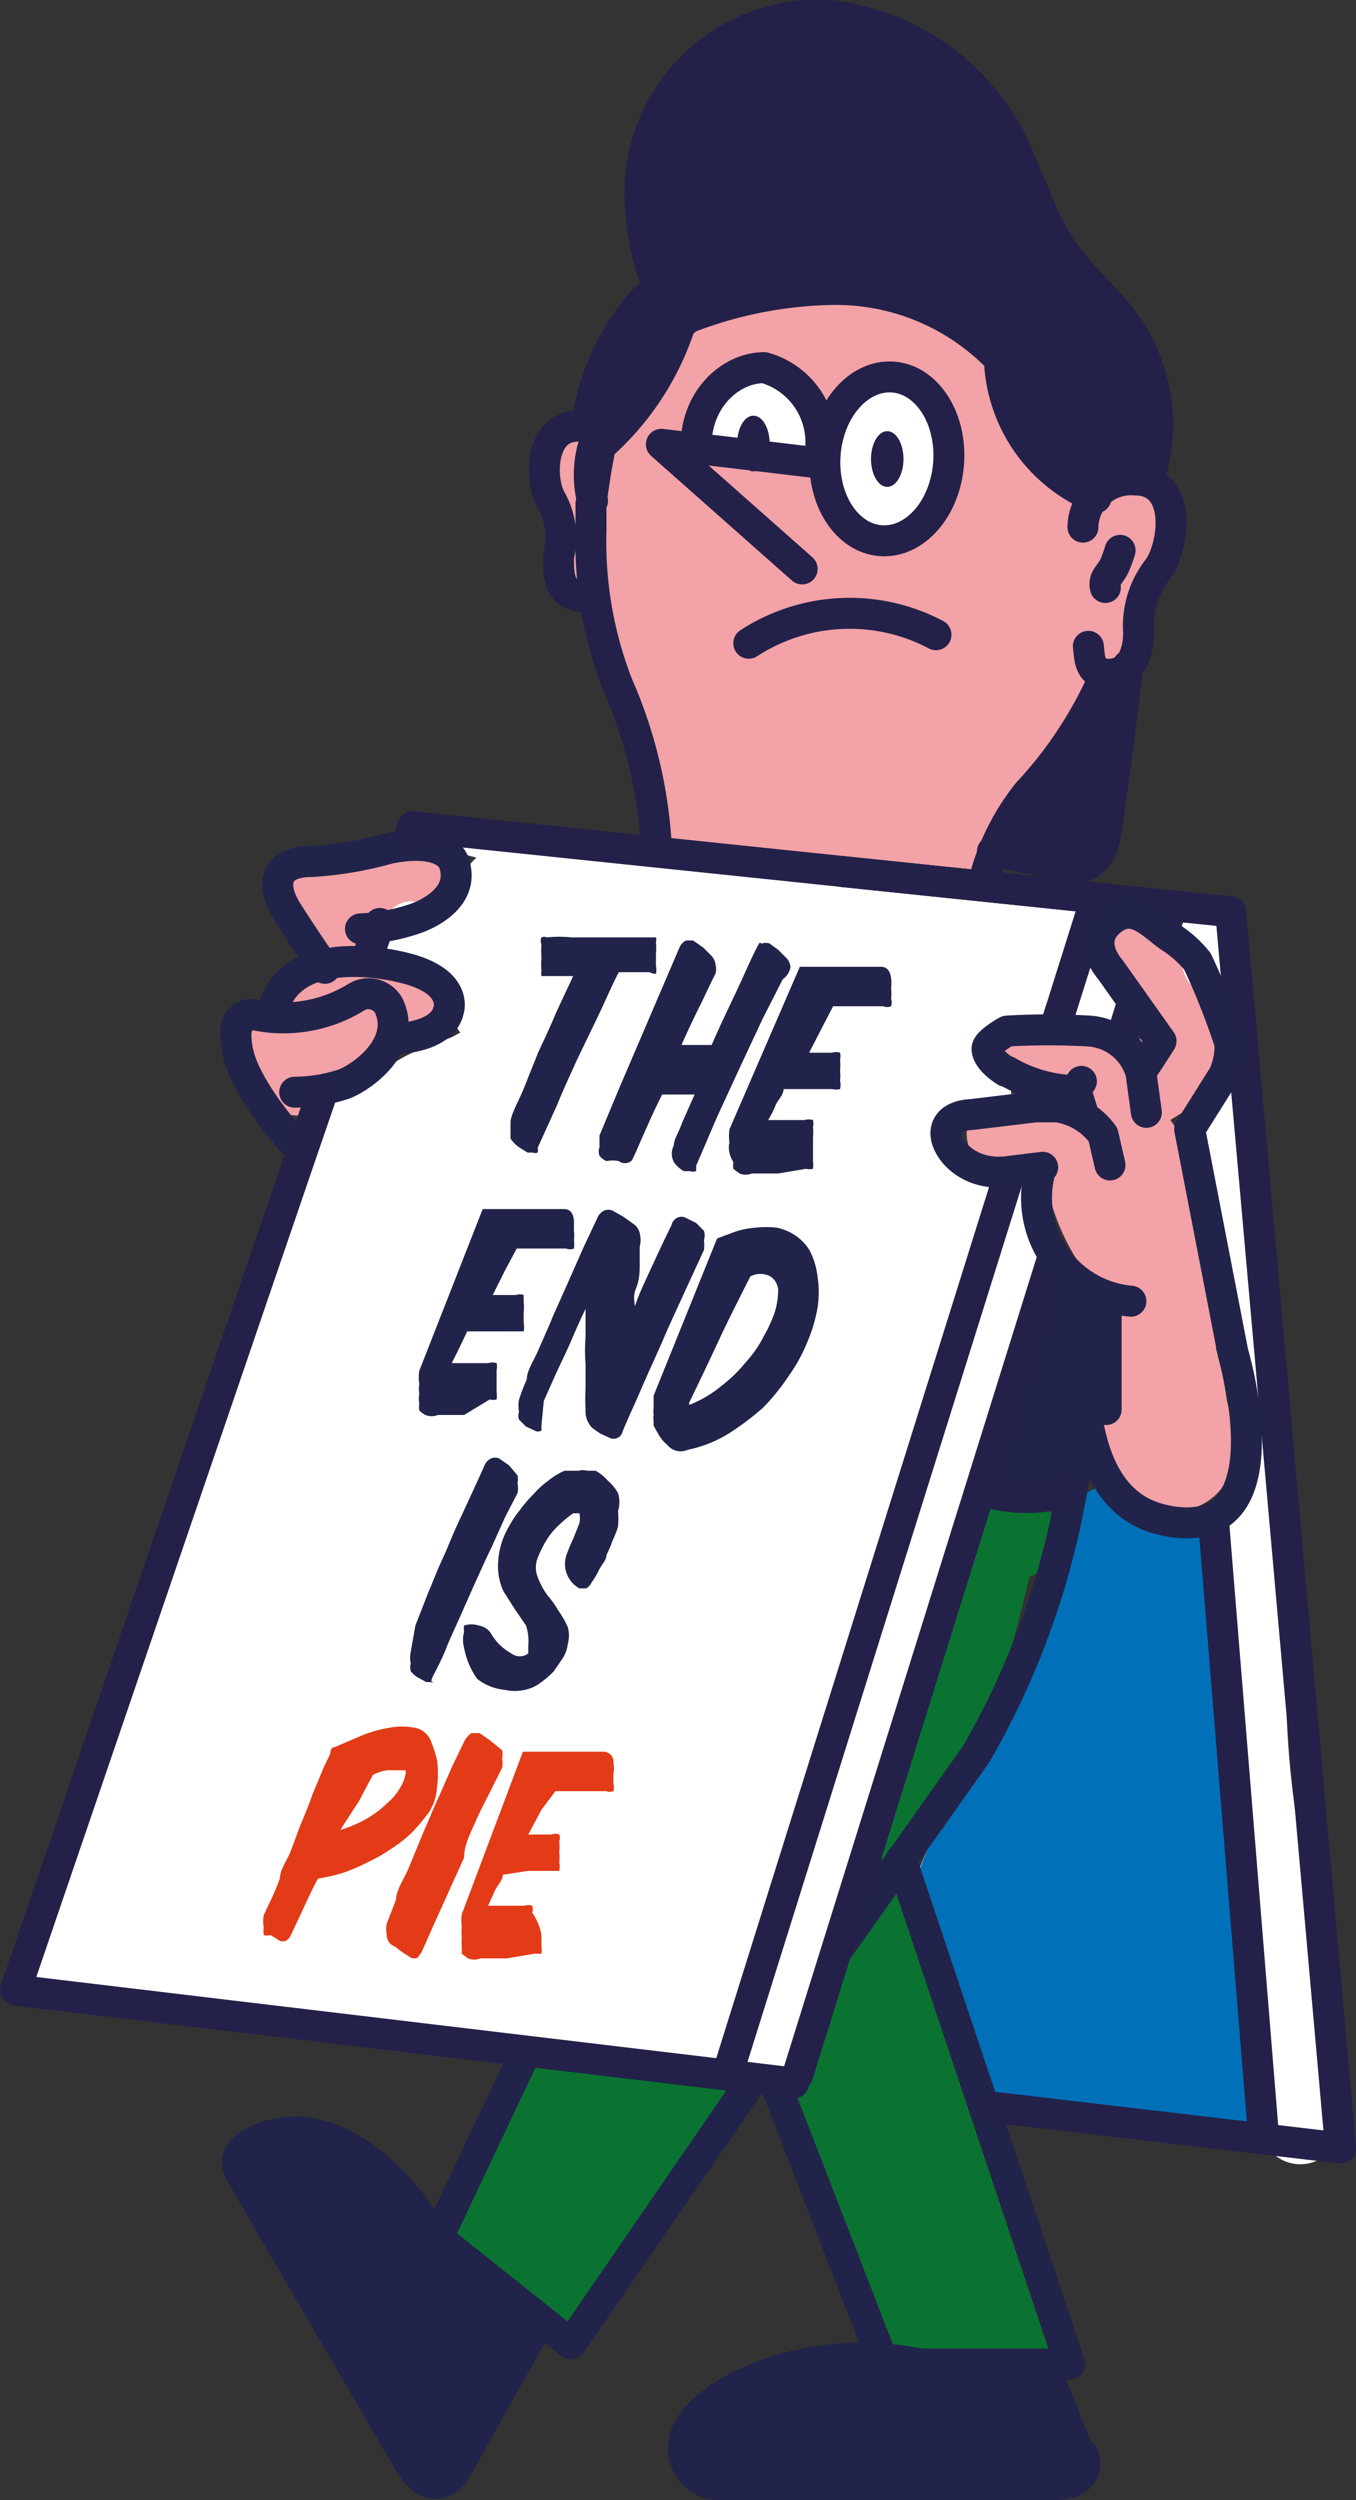<svg xmlns="http://www.w3.org/2000/svg" viewBox="0 0 17.53 32.3"><rect x="0" y="0" width="17.53" height="32.3" fill="#333333" stroke="none"/><defs><style>.cls-1{fill:#f3a2a7;}.cls-2{fill:#0a7332;}.cls-3{fill:#22234a;}.cls-4{fill:#f9b91a;}.cls-10,.cls-5{fill:#fff;}.cls-6{fill:#0071b9;}.cls-7,.cls-9{fill:none;}.cls-7{stroke:#22234a;}.cls-10,.cls-7,.cls-9{stroke-linecap:round;stroke-linejoin:round;stroke-width:0.4px;}.cls-8{fill:#232149;}.cls-10,.cls-9{stroke:#232149;}.cls-11{fill:#e33b17;}</style></defs><g id="Layer_2" data-name="Layer 2"><g id="Layer_1-2" data-name="Layer 1"><path class="cls-1" d="M14.59,6.21a.45.45,0,0,0-.41.28l-.08,0a.74.74,0,0,1-.32-.2,1.28,1.28,0,0,0,.06-.43,2.74,2.74,0,0,0-.36-1.24,2.53,2.53,0,0,0-.55-.67,3.16,3.16,0,0,0-1.12-.62,2.76,2.76,0,0,0-1-.09,3.87,3.87,0,0,0-.67.1,4.35,4.35,0,0,0-.63.25,3,3,0,0,0-.78.54,2.5,2.5,0,0,0-.56.74A3,3,0,0,0,8,5.45c0,.09,0,.16,0,.22-.28,0-.56-.22-.8,0s-.07.56,0,.81A.74.74,0,0,1,7.25,7a1.2,1.2,0,0,0,0,.5.31.31,0,0,0,.41.19,14.33,14.33,0,0,0,.36,1.47,8,8,0,0,1,.27,1.07,3.1,3.1,0,0,0,.08.42c0,.12.14.26.07.39v0c.75.06,1.5.2,2.26.26.38,0,.76.06,1.14.11s.53.07.79.12c0-.13.06-.26.1-.38a2.32,2.32,0,0,1,.48-.87c.22-.27.48-.5.69-.77a1.61,1.61,0,0,0,.37-.89.57.57,0,0,0,.15,0,.29.29,0,0,0,.25-.15.75.75,0,0,0,.06-.29,1.1,1.1,0,0,1,.08-.4,5,5,0,0,0,.3-1.05A.58.58,0,0,0,14.59,6.21Z"/><path class="cls-1" d="M5.76,11.14A.39.39,0,0,0,5.65,11l-.11-.08a.61.61,0,0,0-.26-.08l-.14,0,0,0a.51.51,0,0,0-.27.06,1.55,1.55,0,0,1-.22.12,1.91,1.91,0,0,1-.41.11h0a.5.5,0,0,0-.27.07.55.55,0,0,0-.25.52.47.47,0,0,0,.14.3l.12.12.11.19a.62.62,0,0,0,.18.18.49.49,0,0,0-.35.15.59.59,0,0,0-.15.37v0h-.1a.64.64,0,0,0-.41.29.56.56,0,0,0-.06.36.75.75,0,0,0,.09.25l.1.22a.49.49,0,0,0,.31.24.52.52,0,0,0,.65-.36.27.27,0,0,0,0-.09.4.4,0,0,0,.16-.08,3.57,3.57,0,0,0,.37-.31l.08-.05a1.89,1.89,0,0,1,.34-.09.5.5,0,0,0,.36-.36.53.53,0,0,0-.13-.51A.58.58,0,0,0,5,12.44l-.14,0A.55.55,0,0,0,5,12.23l0-.14S5,12,5,12l.17-.07h.05l.14,0a.53.53,0,0,0,.23-.13l.09-.08a.39.39,0,0,0,.11-.17.52.52,0,0,0,0-.4Z"/><path class="cls-1" d="M15.86,18.09a5,5,0,0,0-.14-.67.66.66,0,0,0,0-.37c-.07-.48-.13-1-.2-1.45a2.08,2.08,0,0,0-.39-1.13l.24-.15a1.29,1.29,0,0,0,.41-.71,1.34,1.34,0,0,0-.15-.92,3.91,3.91,0,0,0-.56-.65.53.53,0,0,0-.75,0,.54.54,0,0,0,0,.74c.12.12.25.25.36.38h0l.06.09h0v0a.4.4,0,0,1,0,.11v.06h0l0,0-.06.06,0,0,0,0a1.87,1.87,0,0,0-.4-.2,2.52,2.52,0,0,0-.78-.16.51.51,0,0,0-.51.45.53.53,0,0,0,.34.57l-.2,0a.52.52,0,0,0-.28,1,3,3,0,0,0,.67.1,2.91,2.91,0,0,0,.59,1.3.46.46,0,0,0,.31.15l.07.91a1.34,1.34,0,0,0,0,.2.47.47,0,0,0-.26.44,1.5,1.5,0,0,0,.42,1.05.76.76,0,0,0,1.19-.13A2,2,0,0,0,15.86,18.09Z"/><path class="cls-2" d="M13.12,19.24c-.47,0-.69.38-.79.8s-.2.75-.32,1.12a16.09,16.09,0,0,1-.81,2.13.54.54,0,0,0,.19.72c.22.13.3,0,.42-.21.29-.64.85-1.28,1.08-1.95.11-.32.21-.63.3-1l.12-.48v0a.53.53,0,0,0,.32-.48v-.16A.53.53,0,0,0,13.12,19.24Z"/><path class="cls-3" d="M14.26,16.82a.49.49,0,0,0-.31-.24.53.53,0,0,0-.65.36,6.63,6.63,0,0,1-.21.88c0,.15-.09.29-.14.43a2.57,2.57,0,0,0-.12.55.54.54,0,0,0,.16.37.51.51,0,0,0,.37.15.53.53,0,0,0,.37-.15.61.61,0,0,0,.15-.36v.06a7.58,7.58,0,0,1,.25-.81,8.45,8.45,0,0,0,.19-.84A.51.51,0,0,0,14.26,16.82Z"/><line class="cls-4" x1="13.01" y1="15.29" x2="9.4" y2="26.81"/><line class="cls-4" x1="13.71" y1="13.06" x2="13.64" y2="13.27"/><line class="cls-4" x1="12.82" y1="27.22" x2="17.33" y2="27.75"/><path class="cls-5" d="M14.49,12.65l-.05-.13a.55.55,0,0,0-.19-.18l-.12-.06h-.05l0,0-.08,0,.2-.61-8.83-.92,0,.12.79.21a.67.67,0,0,0-.23.49v.09H5.41a.34.34,0,0,0-.2,0,.45.45,0,0,0-.17.11.5.5,0,0,0-.11.17.45.45,0,0,0,0,.2l0,.14a.48.48,0,0,0,.13.23l.11.08a.61.61,0,0,0,.26.08h.27a.85.85,0,0,0,.13.5l.12.17,0,0-.11.06c-.18.07-.36.13-.53.21s-.3.18-.45.27L4.57,14a1.5,1.5,0,0,0-.37.28l-.06-.13-.34,1L.2,25.71l10.06,1.2-.1-.21a.61.61,0,0,0,.18-.27c.5-1.77,1-3.55,1.56-5.3a23.7,23.7,0,0,0,.88-2.49A20.89,20.89,0,0,1,13.55,16c.19-.51-.39-1-.75-.78,0-.19-.24-.13-.43-.18s-.27-.17-.25-.38a.58.58,0,0,0,0-.19.93.93,0,0,0,.33,0h.17l.07,0a.32.32,0,0,0,.09,0,.42.42,0,0,0,.17-.1.62.62,0,0,0,.11-.17.45.45,0,0,0,0-.2l0-.14a.56.56,0,0,0-.13-.24l-.11-.08a.38.38,0,0,0-.21,0,2.34,2.34,0,0,0,.63-.22h0l.19-.11.09.08,0,0,.16.07H14l.18,0a.34.34,0,0,0,.18-.09.47.47,0,0,0,.13-.15.33.33,0,0,0,.06-.19A.3.3,0,0,0,14.49,12.65Z"/><line class="cls-4" x1="13.59" y1="16.31" x2="10.31" y2="26.81"/><line class="cls-4" x1="14.61" y1="13.05" x2="14.52" y2="13.34"/><polyline class="cls-4" points="10.89 11.26 15.04 11.69 14.97 11.92"/><line class="cls-4" x1="15.91" y1="11.78" x2="17.33" y2="27.75"/><line class="cls-4" x1="15.69" y1="19.67" x2="16.33" y2="27.54"/><path class="cls-5" d="M16.77,23.56a11.38,11.38,0,0,1,0-3.59s0,0,0-.06a1.12,1.12,0,0,1-.14-.4c-.23-1.77-.26-3.56-.46-5.34v0a.51.51,0,0,0-.63.06l-.13.16a.54.54,0,0,0,0,.74l.08.05c.13.63.26,1.27.37,1.9.06.38.13.77.18,1.15l.09.58a1.36,1.36,0,0,0,0,.21s0,.05,0,.06a.54.54,0,0,0-.28.44,1.53,1.53,0,0,1-.35.32l-.1.06c-.06,0-.07,0,0,0s-.19-.14-.27-.19a.88.88,0,0,0-.22-.1l-.08,0a.52.52,0,0,0-1,0,.34.34,0,0,0,0,.14h0a6.09,6.09,0,0,1-.94,2.6l-.75,1.3a2.1,2.1,0,0,0-.27.54,1.35,1.35,0,0,0,.12.74c.18.47.35.94.52,1.41s.23.85.64,1a4.28,4.28,0,0,0,1.34.05,8.36,8.36,0,0,1,1.49.21.45.45,0,0,0,.33,0l.05.1a.52.52,0,0,0,.65.22.54.54,0,0,0,.31-.62C17.06,25.94,16.91,24.75,16.77,23.56Z"/><path class="cls-6" d="M16.4,27.5c0-2.61-.39-5.19-.63-7.79,0,0,0-.09,0-.14a1.37,1.37,0,0,1-.25.23l-.1.06c-.06,0-.07,0,0,0s-.19-.14-.27-.19a.88.88,0,0,0-.22-.1l-.08,0a.52.52,0,0,0-1,0,.34.34,0,0,0,0,.14h0a6.09,6.09,0,0,1-.94,2.6l-.75,1.3a2.1,2.1,0,0,0-.27.54,1.35,1.35,0,0,0,.12.74c.18.47.35.94.52,1.41s.23.85.64,1a4.28,4.28,0,0,0,1.34.05,8.36,8.36,0,0,1,1.49.21.45.45,0,0,0,.33,0l.05.1a.33.33,0,0,0,.15.16A1.05,1.05,0,0,1,16.4,27.5Z"/><path class="cls-5" d="M16,12.29a.47.47,0,0,1-.43.51c-.24,0-.32-.33-.32-.61s.08-.41.32-.41A.47.47,0,0,1,16,12.29Z"/><path class="cls-2" d="M13.77,30.34h0l0,0h0a0,0,0,0,0,0,0c-.21-.53-.42-1.06-.66-1.58a.19.19,0,0,0,0-.18c-.05-.13-.1-.26-.16-.38a.28.28,0,0,0,0-.13c-.16-.47-.25-.95-.44-1.41l-.39-.91a.25.25,0,0,0,0-.26c-.06-.16-.13-.32-.2-.47s-.16-.46-.23-.69a1,1,0,0,0-.08-.2l.06-.07.18-.23.11-.14.06-.06h0l.05,0h.13a.59.59,0,0,1,0-.17,2.42,2.42,0,0,1,.58-.69h0a.32.32,0,0,1-.3,0,15.72,15.72,0,0,1-1.32,1.83,1.76,1.76,0,0,0-.38.8c-.08.36-.13.72-.23,1.08a.72.72,0,0,1-.61.51,1,1,0,0,1,.09.17c.09.25.18.5.29.74q.32.72.66,1.44a.22.22,0,0,0,0,.18l.3.85a.32.32,0,0,0,.29.22c.33,0,.65.06,1,.07a4.21,4.21,0,0,1,.5,0,.42.42,0,0,1,.14,0,.41.41,0,0,0,.31,0h0a0,0,0,0,0,0,0h.05l0,0,.05-.06,0,0v-.1Z"/><path class="cls-2" d="M9.46,26.76h0l-.1,0-.23-.06-.43-.08-.13,0H7.71a4.31,4.31,0,0,1-.87-.07c-.32.71-.64,1.41-1,2.09a.36.36,0,0,0-.05.19.3.3,0,0,0,.11.38l.66.47A2,2,0,0,1,7,30c.09.14.34.22.46.06.68-.86,1.22-1.81,1.89-2.67a.33.33,0,0,0,.08-.25l.19-.24.07-.08A1.11,1.11,0,0,1,9.46,26.76Z"/><path class="cls-3" d="M9.33,31.07,9.4,31a4.47,4.47,0,0,1,1.4-.56,2.33,2.33,0,0,1,.79,0,2,2,0,0,1,.69.21l.37,0,.28,0H13l.16,0a.29.29,0,0,1,.37.28h0a.52.52,0,0,1,.1.11c.11.17.16.38.28.54v0h0a.14.14,0,0,1,0,.06.28.28,0,0,1,0,.15.38.38,0,0,1-.12.28.35.35,0,0,1-.27.11.35.35,0,0,1-.26-.1h0a2.44,2.44,0,0,0-.27,0l-.29,0a4.28,4.28,0,0,1-.62,0,9.61,9.61,0,0,0-1.2,0,3.38,3.38,0,0,1-1.1,0c-.38.06-.84.12-1-.24S9,31.19,9.33,31.07Z"/><path class="cls-3" d="M3.43,27.67a.41.41,0,0,1,.25-.08,2.54,2.54,0,0,1,1.17.47,3.14,3.14,0,0,1,.76.9,3.22,3.22,0,0,1,.56.41c.09.08.17.18.27.27l0,0h0l0,0,0,0,0,0s.13,0,0,0a.31.31,0,0,1,.26.15.32.32,0,0,1,0,.3,1.3,1.3,0,0,1-.1.15.4.4,0,0,1,0,.15,6,6,0,0,1-.45.67,2.21,2.21,0,0,0-.18.34,1.54,1.54,0,0,1-.15.35c-.18.23-.37.31-.58.11a3,3,0,0,1-.45-.8c-.2-.42-.5-.88-.68-1.3a.24.24,0,0,1-.13-.13,17.36,17.36,0,0,0-1-1.6A.31.31,0,0,1,3.43,27.67Z"/><line class="cls-7" x1="5.87" y1="31.95" x2="6.98" y2="29.97"/><path class="cls-7" d="M6.13,30.12a5.07,5.07,0,0,0-.7-1.5C5,28,4.13,27.21,3.25,27.69c0,0-.27.13-.15.36s2.2,3.78,2.2,3.78.25.48.57.12"/><path class="cls-7" d="M14,31.71s.16.39-.39.39H9.31a.46.46,0,0,1-.47-.51c0-.51,1.16-1.18,2.43-1.12a3.24,3.24,0,0,1,1.43.36"/><path class="cls-7" d="M10.85,25.16l1.77-2.5A10.36,10.36,0,0,0,14,17.92"/><polyline class="cls-7" points="6.75 26.61 5.66 28.91 7.38 30.28 9.63 27.01"/><path class="cls-7" d="M11.92,30.54c.28,0,1.91,0,1.91,0l-2.18-6.52"/><line class="cls-7" x1="11.4" y1="30.47" x2="10.02" y2="26.91"/><path class="cls-7" d="M8.84,31.71c.08,0,5.11,0,5.11,0l-.42-1.07"/><line class="cls-7" x1="3.34" y1="27.64" x2="5.81" y2="32.01"/><path class="cls-7" d="M3.81,14.11A2.06,2.06,0,0,0,4.46,14c.26-.11.79-.51.57-1a.3.3,0,0,0-.42-.12,1.79,1.79,0,0,1-1.32.23.2.2,0,0,0-.24.19c0,.22,0,.45.38,1,.1.14.22.29.34.44"/><path class="cls-7" d="M5.09,13.42s.63,0,.71-.37c0,0,.13-.38-.59-.55,0,0-1.53-.41-1.7.64"/><path class="cls-7" d="M4.66,12a2.47,2.47,0,0,0,.7-.13s.68-.21.51-.72c0,0-.08-.34-.84-.19a4.71,4.71,0,0,1-1,.17c-.48,0-.54.3-.31.66s.48.72.48.72"/><path class="cls-8" d="M14.31,10.77a4.81,4.81,0,0,0,.09-.93c0-.33.16-.63.17-.95s-.21-.28-.29-.08a5.24,5.24,0,0,1-.3.51c-.06,0-.06.07-.1.13a3.54,3.54,0,0,1-.73,1,.18.18,0,0,0-.06.2.41.41,0,0,1-.11.07.21.21,0,0,0,.11.39c.3,0,.6.11.9.1S14.26,10.94,14.31,10.77Z"/><path class="cls-8" d="M14.89,5.4a.61.61,0,0,0,0-.15,1.88,1.88,0,0,0-.57-1.2A2.8,2.8,0,0,0,14,3.59c-.15-.17-.29-.35-.43-.53a.43.43,0,0,0,0-.29l-.26-.57A3.25,3.25,0,0,0,13,1.77a.51.51,0,0,0-.21-.18,5.14,5.14,0,0,0-.37-.54,2.48,2.48,0,0,0-1.7-.83A2.23,2.23,0,0,0,9.12.71.49.49,0,0,0,9,.9a.41.41,0,0,0-.32.24l-.05.12h0c0,.12-.07.24-.1.36l-.06.17A.45.45,0,0,0,8.34,2a2.3,2.3,0,0,0,0,.74,2.56,2.56,0,0,0,0,.39.89.89,0,0,0,.15.44A1.93,1.93,0,0,0,8,4.19a5.6,5.6,0,0,0-.37,1,.34.34,0,0,0,.18.45.13.13,0,0,0,.09,0H8c.13-.12.24-.25.36-.38s.13-.29.2-.42a2,2,0,0,1,.26-.38A1.3,1.3,0,0,1,9,4.28H9c0-.7,1.09-.69,1.59-.45H11a2.54,2.54,0,0,1,.67.11l.05,0,.35-.07c.09,0,.13.13.17.31a1.32,1.32,0,0,1,.31.12.81.81,0,0,1,.29.35l.11,0A.24.24,0,0,0,13,4.7v0A1.85,1.85,0,0,0,13,5s0,.09,0,.14v.06a1.53,1.53,0,0,0,.8,1.15.34.34,0,0,0,.51-.14l.2,0A.4.4,0,0,0,15,5.7C14.94,5.6,14.92,5.5,14.89,5.4Z"/><line class="cls-9" x1="13.01" y1="15.29" x2="9.4" y2="26.81"/><line class="cls-9" x1="13.71" y1="13.06" x2="13.64" y2="13.27"/><line class="cls-9" x1="12.82" y1="27.22" x2="17.33" y2="27.75"/><polyline class="cls-9" points="4.14 14.19 3.8 15.18 0.2 25.71 10.26 26.91"/><polyline class="cls-9" points="13.71 13.06 14.17 11.6 5.33 10.68 5.3 10.8"/><line class="cls-9" x1="13.59" y1="16.31" x2="10.31" y2="26.81"/><line class="cls-9" x1="14.61" y1="13.05" x2="14.52" y2="13.34"/><polyline class="cls-9" points="10.89 11.26 15.04 11.69 14.97 11.92"/><line class="cls-9" x1="15.91" y1="11.78" x2="17.33" y2="27.75"/><line class="cls-9" x1="15.69" y1="19.67" x2="16.33" y2="27.54"/><polyline class="cls-9" points="15.91 11.78 15.04 11.69 15.06 12"/><path class="cls-9" d="M7.64,6.52l0,.34a5.08,5.08,0,0,0,.35,2,6,6,0,0,1,.49,2"/><path class="cls-9" d="M7.77,5.73c-.06.28-.1.55-.13.79"/><path class="cls-9" d="M7.87,5.36c0,.12-.07.25-.1.37"/><path class="cls-9" d="M12.74,11.31a3,3,0,0,1,.55-1.07,5.35,5.35,0,0,0,1-1.53"/><path class="cls-9" d="M14,6.81a.62.62,0,0,1,.67-.61c.63,0,.51.87.3,1.15a1.19,1.19,0,0,0-.25.82c0,.27-.1.53-.37.54s-.26-.2-.28-.36"/><path class="cls-9" d="M14.48,7.11a1.77,1.77,0,0,1-.06.17c-.06.15-.16.18-.13.31"/><path class="cls-9" d="M7.79,5.59a.61.61,0,0,0-.26-.08c-.55-.06-.56.67-.41.94a1,1,0,0,1,.1.74c0,.22,0,.47.26.51a.22.22,0,0,0,.16,0"/><path class="cls-9" d="M7.66,5.8a1.36,1.36,0,0,0,0,.67v0"/><path class="cls-9" d="M12.83,11l1,.19s.37.11.46-.4.29-2.19.29-2.19"/><path class="cls-9" d="M8.81,4.14a5.42,5.42,0,0,1,1.93-.4,2.93,2.93,0,0,1,2.18.9,2,2,0,0,0,1.25,1.79"/><path class="cls-9" d="M14.84,6.22a2.19,2.19,0,0,0,0-1.47c-.35-1-1-1-1.46-2.22l-.18-.42A3,3,0,0,0,10.72.2,2.3,2.3,0,0,0,8.29,2.78a3,3,0,0,0,.25,1"/><path class="cls-9" d="M8.81,4.14a3.55,3.55,0,0,1-1,1.58"/><path class="cls-9" d="M8.55,3.74s-.17,0-.43.39a3.14,3.14,0,0,0-.54,1.38"/><path class="cls-9" d="M12.1,8.2a2.39,2.39,0,0,0-2.42.11"/><ellipse class="cls-10" cx="11.47" cy="5.93" rx="1.06" ry="0.8" transform="translate(4.69 16.92) rotate(-85.69)"/><path class="cls-10" d="M9,5.75c0-.59.44-1,.88-1a1,1,0,0,1,.72,1.12.25.25,0,0,1,0,.08"/><ellipse class="cls-8" cx="11.47" cy="5.93" rx="0.21" ry="0.36"/><ellipse class="cls-8" cx="9.74" cy="5.73" rx="0.21" ry="0.36"/><polyline class="cls-9" points="10.66 5.99 8.55 5.74 10.37 7.35"/><path class="cls-7" d="M14.62,16.81a1.34,1.34,0,0,1-1.18-1.66"/><path class="cls-7" d="M13.38,14.3l-.83.1s-.29,0-.32.21.28.61.84.52l.41-.05"/><path class="cls-7" d="M13.38,14.3l.29,0a.89.89,0,0,1,.59.36l.09.39"/><path class="cls-7" d="M13,13.84c-.14-.09-.24-.2-.24-.29s.26-.23.26-.23a9.23,9.23,0,0,1,1.06,0,.75.75,0,0,1,.67.54l.07.51"/><path class="cls-7" d="M14,14.38l-.09-.29a1.83,1.83,0,0,1-.89-.25"/><line class="cls-7" x1="13.98" y1="13.97" x2="13.9" y2="14.09"/><path class="cls-7" d="M14.76,13.83c.06-.08.25-.38.25-.38l-.66-.93s-.32-.35,0-.62.56.07.8.22a1.47,1.47,0,0,1,.33.3,9.32,9.32,0,0,1,.42,1.06.9.9,0,0,1-.08.41l-.44.7.56,2.89s.74,2.46-.84,2.17c-.29-.06-1-.23-1.09-1.73"/><line class="cls-7" x1="14.3" y1="16.76" x2="14.3" y2="18.21"/><line class="cls-9" x1="4.91" y1="11.93" x2="4.73" y2="12.42"/><path class="cls-9" d="M13.8,19.27a1.88,1.88,0,0,1-1.06,0"/><path class="cls-3" d="M8.4,12.56H8c-.09.17-.17.36-.26.55l-.28.58c-.09.2-.18.39-.26.59l-.25.55a.09.09,0,0,1,0,.06.07.07,0,0,1-.06,0l-.07,0-.08-.05a.44.44,0,0,1-.14-.13s0-.12,0-.21.09-.25.16-.41l.2-.5c.08-.17.16-.34.23-.51l.22-.47H7.24l-.11,0H7A.18.18,0,0,1,7,12.54a.86.86,0,0,1,0-.17,1.16,1.16,0,0,1,0-.17.11.11,0,0,1,0-.09.09.09,0,0,1,.07,0,1.58,1.58,0,0,1,.32,0l.35,0h.65l.09,0a.09.09,0,0,1,0,.06.83.83,0,0,1,0,.15v.16a.22.22,0,0,1,0,.1A.14.14,0,0,1,8.4,12.56Z"/><path class="cls-3" d="M10.12,12.65l-.26.51-.29.62-.3.65L9,15.06s0,.06,0,.07h0a.13.13,0,0,1-.08,0l-.08,0a.38.38,0,0,1-.13-.12.23.23,0,0,1,0-.21c0-.08.07-.18.11-.3l.16-.36-.21,0-.21,0q-.12.24-.21.45c-.07.15-.12.28-.18.4A.13.13,0,0,1,8,15,.1.1,0,0,1,8,15,.41.41,0,0,0,7.84,15a.22.22,0,0,1-.09-.07.16.16,0,0,1,0-.11s0-.08,0-.15L8,14.07l.27-.63.27-.63.24-.56a.18.18,0,0,1,.09-.1s.05,0,.09,0l.13.09.11.11a.21.21,0,0,1,.05.11.24.24,0,0,1,0,.12c-.06.11-.12.25-.2.41s-.16.33-.24.51h.39c.1-.23.2-.44.3-.65s.18-.4.26-.56.06-.1.09-.1a.14.14,0,0,1,.1,0l.11.08.11.11a.21.21,0,0,1,.05.11A.24.24,0,0,1,10.12,12.65Z"/><path class="cls-3" d="M10.34,12.49l.24,0,.26,0,.27,0h.28c.08,0,.12.06.13.15a.56.56,0,0,1,0,.13.62.62,0,0,1,0,.13.17.17,0,0,1,0,.1.13.13,0,0,1-.1,0H11.1l-.33,0-.15.29-.16.31h.3a.15.15,0,0,1,.1,0,.19.19,0,0,1,0,.09.66.66,0,0,1,0,.14.57.57,0,0,1,0,.13.23.23,0,0,1,0,.11.2.2,0,0,1-.1,0l-.32,0-.31,0c0,.07-.07.14-.1.2a1.24,1.24,0,0,1-.1.2l.24,0h.23a.18.18,0,0,1,.11,0,.19.19,0,0,1,0,.09.71.71,0,0,1,0,.14V15a.41.41,0,0,1,0,.1.19.19,0,0,1-.09,0l-.36.06-.34,0a.21.21,0,0,1-.16,0l-.08-.06a.41.41,0,0,1,0-.09.33.33,0,0,1-.05-.12.27.27,0,0,1,0-.13.61.61,0,0,1,0-.17Z"/><path class="cls-3" d="M6.24,15.62l.24,0,.26,0,.27,0h.28c.08,0,.12.05.13.15v.13a.49.49,0,0,1,0,.12.39.39,0,0,1,0,.11.13.13,0,0,1-.1,0H7l-.32,0-.15.28-.16.32h.3a.15.15,0,0,1,.1,0s0,.05,0,.09a.66.66,0,0,1,0,.14s0,.08,0,.13a.27.27,0,0,1,0,.11l-.1,0-.32,0-.31,0-.1.21-.1.2.24,0h.23a.18.18,0,0,1,.11,0,.19.19,0,0,1,0,.09c0,.05,0,.1,0,.14v.14a.41.41,0,0,1,0,.1.19.19,0,0,1-.09,0L6,18.28l-.34,0a.21.21,0,0,1-.16,0,.28.28,0,0,1-.08-.06.41.41,0,0,1,0-.09.33.33,0,0,1,0-.12.5.5,0,0,1,0-.13.59.59,0,0,1,0-.17Z"/><path class="cls-3" d="M8.35,16.53c.12-.26.23-.5.33-.7a.14.14,0,0,1,.08-.1.12.12,0,0,1,.1,0L9,15.8l.1.1a.19.19,0,0,1,0,.12.46.46,0,0,1,0,.13l-.24.52c-.09.2-.19.41-.28.62s-.19.42-.28.63-.18.4-.25.57a.12.12,0,0,1-.18.08l-.11-.05-.1-.07a.3.3,0,0,1-.09-.24,2.62,2.62,0,0,1,0-.27c0-.1,0-.2,0-.32a2.16,2.16,0,0,1,0-.35c0-.12,0-.24,0-.36-.07.14-.13.28-.19.42s-.13.28-.19.41l-.16.36L7,18.41s0,.06,0,.07a.08.08,0,0,1-.09,0l-.11-.05-.09-.09a.14.14,0,0,1,0-.1.41.41,0,0,1,0-.16,2.51,2.51,0,0,1,.1-.26c0-.11.09-.24.15-.38s.13-.29.19-.44l.21-.47.19-.43.17-.36a.18.18,0,0,1,.09-.1.14.14,0,0,1,.11,0l.14.08.14.1a.19.19,0,0,1,.07.11.38.38,0,0,1,0,.18s0,.13,0,.22,0,.2-.05.32,0,.23,0,.35,0,.24-.05.35C8.11,17.06,8.23,16.79,8.35,16.53Z"/><path class="cls-3" d="M9.27,16l.24-.09a1.09,1.09,0,0,1,.26-.05,1.22,1.22,0,0,1,.27,0,.64.64,0,0,1,.24.1.61.61,0,0,1,.19.2,1,1,0,0,1,.1.34,1.31,1.31,0,0,1,0,.39,2,2,0,0,1-.13.44,2.11,2.11,0,0,1-.24.44,2.72,2.72,0,0,1-.34.42,3.61,3.61,0,0,1-.44.33,1.63,1.63,0,0,1-.53.21.22.22,0,0,1-.26-.06.52.52,0,0,1-.1-.11l-.08-.14a.64.64,0,0,1,0-.07.15.15,0,0,1,0-.07.38.38,0,0,1,0-.1s0-.09,0-.15Zm-.36,2.15a1.52,1.52,0,0,0,.41-.24,1.89,1.89,0,0,0,.32-.31,1.5,1.5,0,0,0,.23-.33,1.94,1.94,0,0,0,.14-.3,1,1,0,0,0,.05-.31.23.23,0,0,0-.1-.17.28.28,0,0,0-.26,0c-.13.26-.27.53-.4.81S9.05,17.83,8.91,18.12Z"/><path class="cls-3" d="M6.69,19.06a.23.23,0,0,1,0,.1.3.3,0,0,1,0,.13l-.16.31L6.35,20c-.07.14-.13.28-.2.43l-.2.45c-.06.14-.13.28-.18.41s-.12.26-.17.36,0,.07,0,.08,0,0-.09,0l-.11-.06a.32.32,0,0,1-.09-.08.19.19,0,0,1,0-.1.34.34,0,0,1,0-.15L5.37,21l.16-.41c.06-.14.12-.3.19-.45s.13-.31.2-.46.13-.28.19-.41.11-.24.15-.33a.18.18,0,0,1,.09-.1.14.14,0,0,1,.1,0l.13.09Z"/><path class="cls-3" d="M6,21a.31.31,0,0,1,.19,0,.24.24,0,0,1,.15.09.69.69,0,0,0,.27.27.18.18,0,0,0,.22,0s0-.06,0-.11A.62.62,0,0,0,6.8,21l-.15-.22-.14-.22a.76.76,0,0,1-.07-.38,1,1,0,0,1,.14-.46,1.28,1.28,0,0,1,.14-.21,1.68,1.68,0,0,1,.18-.21,1.12,1.12,0,0,1,.2-.18A.81.81,0,0,1,7.3,19l.08,0,.1,0a.21.21,0,0,1,.11,0l.11,0a.65.65,0,0,1,.16.13.61.61,0,0,1,.13.16.39.39,0,0,1,0,.23,1.18,1.18,0,0,1,0,.2,1.08,1.08,0,0,1-.07.18,1.54,1.54,0,0,1-.08.19c0,.07-.07.13-.1.2a1,1,0,0,1-.09.15.19.19,0,0,1-.07.08s0,0-.09,0a.36.36,0,0,1-.16-.45,2.05,2.05,0,0,1,.08-.19l.08-.2a.3.3,0,0,0,0-.13s0,0-.08,0a1.31,1.31,0,0,0-.16.13.91.91,0,0,0-.18.21,1.34,1.34,0,0,0-.12.24.33.33,0,0,0,0,.24,1,1,0,0,0,.12.23,1.37,1.37,0,0,1,.15.21,1.13,1.13,0,0,1,.12.21.41.41,0,0,1,0,.22.45.45,0,0,1-.07.19l-.11.16a1.07,1.07,0,0,1-.16.14.51.51,0,0,1-.21.1.59.59,0,0,1-.27,0,.67.67,0,0,1-.35-.14A1,1,0,0,1,6,21.29a.39.39,0,0,1,0-.21A.2.2,0,0,1,6,21Z"/><path class="cls-11" d="M4.11,24.27c-.07.13-.13.26-.19.39L3.76,25a.14.14,0,0,1-.06.07.1.1,0,0,1-.09,0L3.5,25A.22.22,0,0,1,3.41,25a.3.3,0,0,1,0-.1.41.41,0,0,1,0-.16l.09-.19a2.85,2.85,0,0,0,.12-.29c0-.11.09-.22.14-.35s.09-.25.14-.37.1-.24.14-.36l.13-.31a2.17,2.17,0,0,1,.1-.21q0-.09.06-.09l.35-.15a1.61,1.61,0,0,1,.36-.1.86.86,0,0,1,.32,0,.28.28,0,0,1,.21.17,1.83,1.83,0,0,1,.08.25,1.25,1.25,0,0,1,0,.34.65.65,0,0,1-.11.34,2.76,2.76,0,0,1-.23.27,2,2,0,0,1-.26.2,2.14,2.14,0,0,1-.3.17,2.33,2.33,0,0,1-.33.14A2.55,2.55,0,0,1,4.11,24.27Zm.29-.63a1.6,1.6,0,0,0,.35-.15A1.34,1.34,0,0,0,5,23.3a.76.76,0,0,0,.17-.2.47.47,0,0,0,.07-.17.07.07,0,0,0,0-.06l-.1,0H5a.64.64,0,0,0-.18.06l-.18.34Z"/><path class="cls-11" d="M6.49,22.61a.21.21,0,0,1,0,.11.24.24,0,0,1,0,.12l-.16.32c-.06.12-.13.25-.19.39S6,23.83,6,24l-.2.44-.19.42-.16.36-.05.07a.1.1,0,0,1-.09,0l-.11-.07-.09-.07A.16.16,0,0,1,5,25a.41.41,0,0,1,0-.15l.12-.31c0-.12.1-.26.16-.4l.19-.46c.07-.16.13-.31.2-.46l.18-.41.16-.33s.06-.09.09-.09.06,0,.1,0l.13.09Z"/><path class="cls-11" d="M6.76,22.63l.23,0,.26,0,.28,0H7.8a.13.13,0,0,1,.13.15.28.28,0,0,1,0,.13v.13a.19.19,0,0,1,0,.1.12.12,0,0,1-.09,0H7.51l-.33,0L7,23.38l-.17.32h.3a.13.13,0,0,1,.1,0,.13.13,0,0,1,0,.09.66.66,0,0,1,0,.14.57.57,0,0,1,0,.13.27.27,0,0,1,0,.11l-.1,0-.31,0-.32.05c0,.07-.07.14-.1.2l-.09.2.23,0h.24a.15.15,0,0,1,.1,0,.13.13,0,0,1,0,.09A.71.71,0,0,1,7,25v.14a.41.41,0,0,1,0,.1s0,0-.09,0l-.36.06-.34,0a.21.21,0,0,1-.16,0l-.08-.06,0-.09a.73.73,0,0,1,0-.12.51.51,0,0,1,0-.13.61.61,0,0,1,0-.17Z"/></g></g></svg>